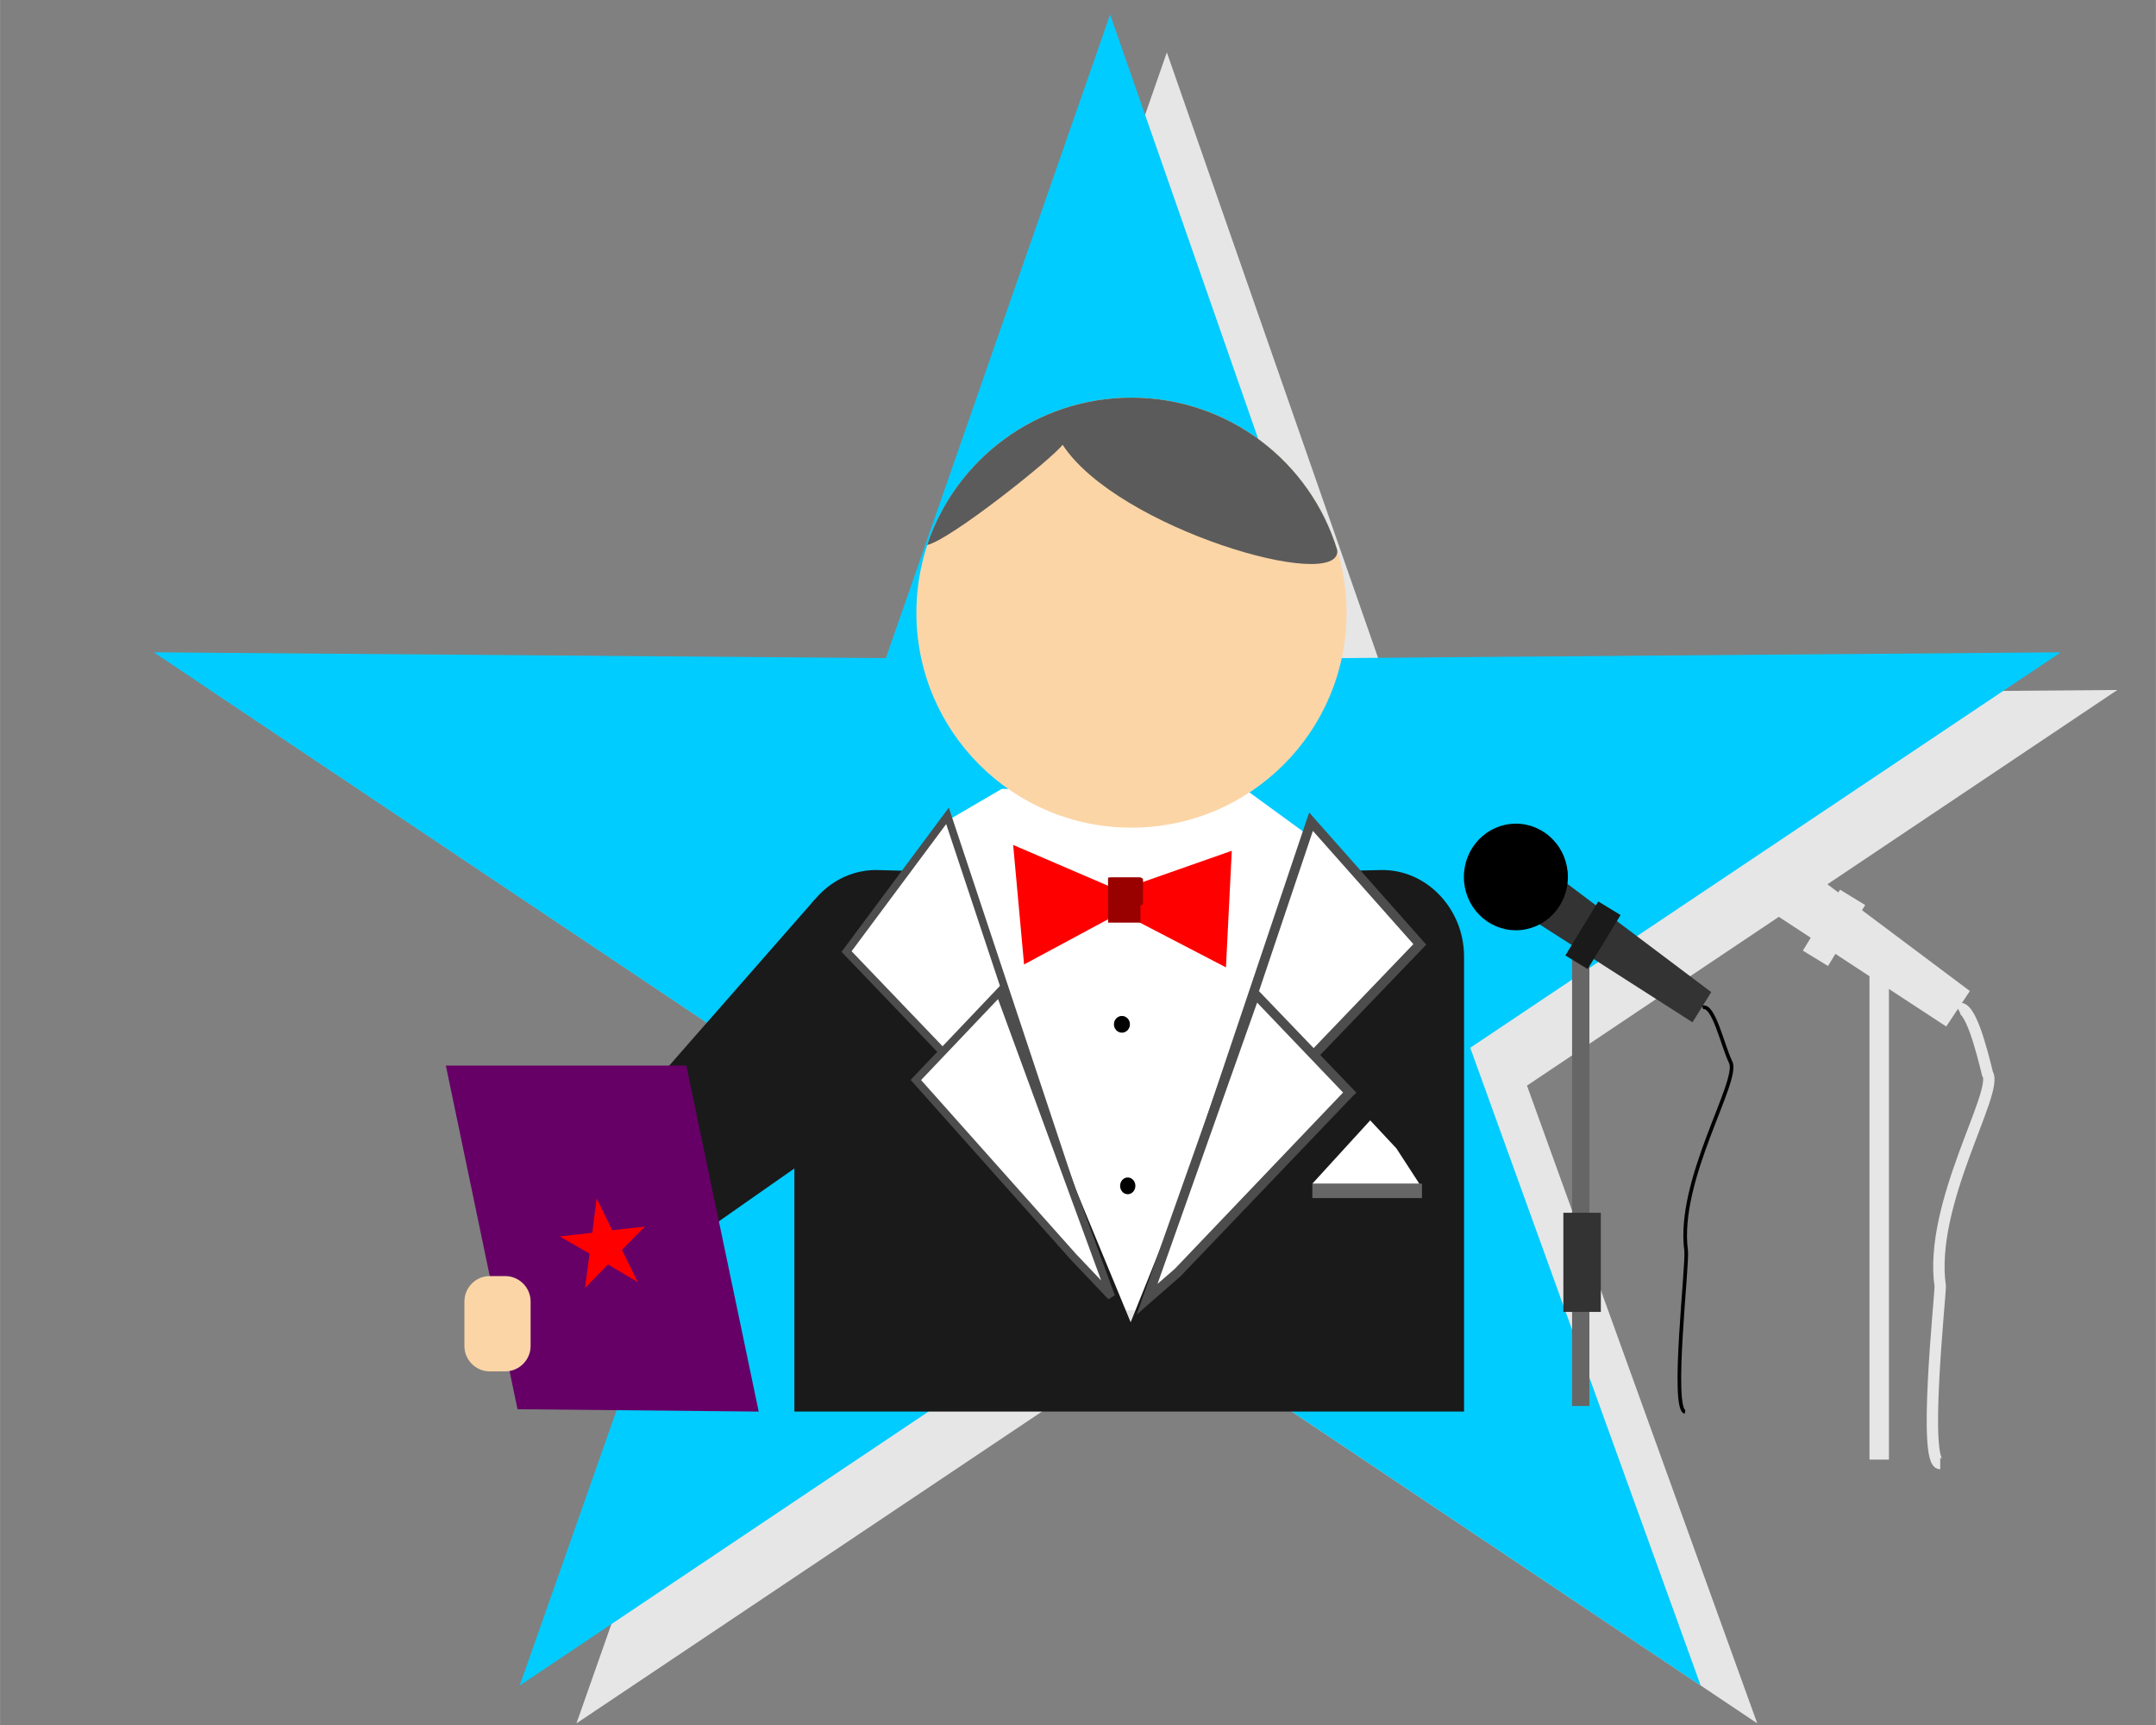 <?xml version="1.0" encoding="UTF-8"?>
<!DOCTYPE svg PUBLIC "-//W3C//DTD SVG 1.1//EN" "http://www.w3.org/Graphics/SVG/1.1/DTD/svg11.dtd">
<!-- Creator: CorelDRAW X7 -->
<svg xmlns="http://www.w3.org/2000/svg" xml:space="preserve" width="118.533mm" height="94.827mm" version="1.1" style="shape-rendering:geometricPrecision; text-rendering:geometricPrecision; image-rendering:optimizeQuality; fill-rule:evenodd; clip-rule:evenodd"
viewBox="0 0 11853 9483"
 xmlns:xlink="http://www.w3.org/1999/xlink">
 <rect x="0" y="0" width="11853" height="9483" fill="#808080" stroke="none"/>
 <defs>
  <style type="text/css">
   <![CDATA[
    .str0 {stroke:#E6E6E6;stroke-width:62.5}
    .str2 {stroke:#4D4D4D;stroke-width:42.33}
    .str1 {stroke:black;stroke-width:20}
    .fil1 {fill:none}
    .fil4 {fill:#FCD5A6}
    .fil7 {fill:black}
    .fil2 {fill:#00CCFF}
    .fil6 {fill:#1A1A1A}
    .fil11 {fill:#333333}
    .fil5 {fill:#5B5B5B}
    .fil13 {fill:#660066}
    .fil8 {fill:#666666}
    .fil10 {fill:#990000}
    .fil0 {fill:#E6E6E6}
    .fil9 {fill:red}
    .fil3 {fill:white}
    .fil12 {fill:#4D4D4D;fill-rule:nonzero}
   ]]>
  </style>
 </defs>
 <g id="Слой_x0020_1">
  <polygon class="fil0" points="6415,288 7649,3825 11641,3793 8395,5968 9661,9474 6415,7300 3169,9474 4403,5968 1157,3793 5182,3825 "/>
  <rect class="fil0" x="10278" y="5254" width="107" height="2770"/>
  <polygon class="fil0" points="9921,4767 10830,5448 10700,5643 9758,5026 "/>
  <rect class="fil0" transform="matrix(0.461 0.281 -0.281 0.461 10116.1 4890.96)" width="300" height="727"/>
  <path class="fil1 str0" d="M10765 5546c65,-33 130,227 162,357 65,97 -325,714 -260,1168 0,65 -97,975 0,975"/>
  <polygon class="fil2" points="6103,80 7338,3618 11330,3586 8083,5760 9350,9266 6103,7091 2857,9266 4091,5760 845,3586 4870,3618 "/>
  <polygon class="fil3" points="5507,4337 6843,4337 7209,4604 7209,7203 5173,7203 5173,4532 "/>
  <path class="fil4" d="M6220 2186c654,0 1183,529 1183,1183 0,652 -529,1181 -1183,1181 -653,0 -1182,-529 -1182,-1181 0,-654 529,-1183 1182,-1183z"/>
  <path class="fil5" d="M6220 2186c534,0 985,353 1132,839 21,237 -1209,-118 -1510,-580 -63,82 -621,525 -745,551 157,-471 600,-810 1123,-810z"/>
  <path class="fil6" d="M4826 4783l367 10 1023 2476 991 -2466 5 -9 -1 -2 0 0 379 -9c253,-6 459,214 459,475l0 2502 -3682 0 0 -2502c0,-261 206,-481 459,-475z"/>
  <ellipse class="fil7 str1" cx="6200" cy="6519" rx="32" ry="36"/>
  <rect class="fil8" x="7215" y="6507" width="602.589" height="79.305"/>
  <polygon class="fil3" points="7677,6313 7533,6159 7215,6507 7803,6507 "/>
  <polygon class="fil9" points="6193,4913 5570,4645 5630,5302 6158,5018 "/>
  <polygon class="fil9" points="6140,4899 6772,4677 6740,5318 6107,4989 "/>
  <rect class="fil10" x="6092" y="4824" width="178" height="248"/>
  <rect class="fil8" x="8643" y="5277" width="95.144" height="2452.22"/>
  <polygon class="fil11" points="8616,4858 9408,5454 9305,5620 8460,5079 "/>
  <ellipse class="fil7 str1" cx="8334" cy="4821" rx="276" ry="283"/>
  <rect class="fil6" transform="matrix(1.276 0.778 -0.778 1.276 8786.96 4955.59)" width="96.03" height="232.65"/>
  <path class="fil1 str1" d="M9361 5538c61,-17 108,206 154,302 51,101 -297,646 -245,1035 10,73 -84,871 -6,887"/>
  <rect class="fil11" x="8595" y="6667" width="206" height="545"/>
  <polygon class="fil3 str2" points="4654,5231 5209,4485 5867,6465 5673,6295 "/>
  <polygon class="fil3 str2" points="5035,5937 5495,5453 6109,7128 5901,6909 "/>
  <ellipse class="fil7 str1" cx="6168" cy="5631" rx="34" ry="36"/>
  <path class="fil10" d="M6109 4824l157 0c10,0 18,5 18,12l0 130c0,7 -8,12 -18,12l-157 0c-9,0 -17,-5 -17,-12l0 -130c0,-7 8,-12 17,-12z"/>
  <g id="_785732096">
   <polygon class="fil3" points="7805,5192 7207,4517 6545,6489 6739,6303 "/>
   <path id="_1" class="fil12" d="M7188 4534l-5 -25 44 -9 598 675 -38 34 -599 -675zm-5 -25l15 -42 29 33 -44 9zm-614 1988l-6 10 -43 -27 663 -1971 49 17 -663 1971zm-6 10l-76 74 33 -101 43 27zm157 -223l37 37 0 1 -194 185 -35 -37 192 -186zm37 37l0 1 0 0 0 -1zm1030 -1148l38 2 0 35 -1068 1111 -37 -36 1067 -1112zm38 2l16 18 -16 17 0 -35z"/>
  </g>
  <g id="_785705408">
   <polygon class="fil3" points="7420,6007 6901,5464 6307,7141 6476,6994 "/>
   <path id="_1_0" class="fil12" d="M6882 5481l-6 -25 43 -10 520 542 -38 36 -519 -543zm-6 -25l15 -41 28 31 -43 10zm-545 1694l-7 11 -42 -28 594 -1677 49 17 -594 1677zm-7 11l-75 66 33 -94 42 28zm135 -186l36 36 -2 3 -169 147 -34 -39 169 -147zm36 36l-2 2 0 1 2 -3zm906 -1023l38 0 0 36 -944 987 -37 -35 943 -988zm38 0l18 19 -18 17 0 -36z"/>
  </g>
  <polygon class="fil6" points="4480,4944 4678,6206 3699,6891 3205,6399 "/>
  <polygon class="fil13" points="2451,5858 3773,5858 4171,7760 2845,7747 "/>
  <polygon class="fil9" points="3545,6743 3419,6871 3506,7048 3342,6951 3216,7081 3241,6892 3077,6797 3256,6777 3280,6588 3366,6763 "/>
  <path class="fil4" d="M2693 7015l84 0c77,0 140,63 140,140l0 244c0,77 -63,140 -140,140l-84 0c-78,0 -140,-63 -140,-140l0 -244c0,-77 62,-140 140,-140z"/>
 </g>
</svg>
